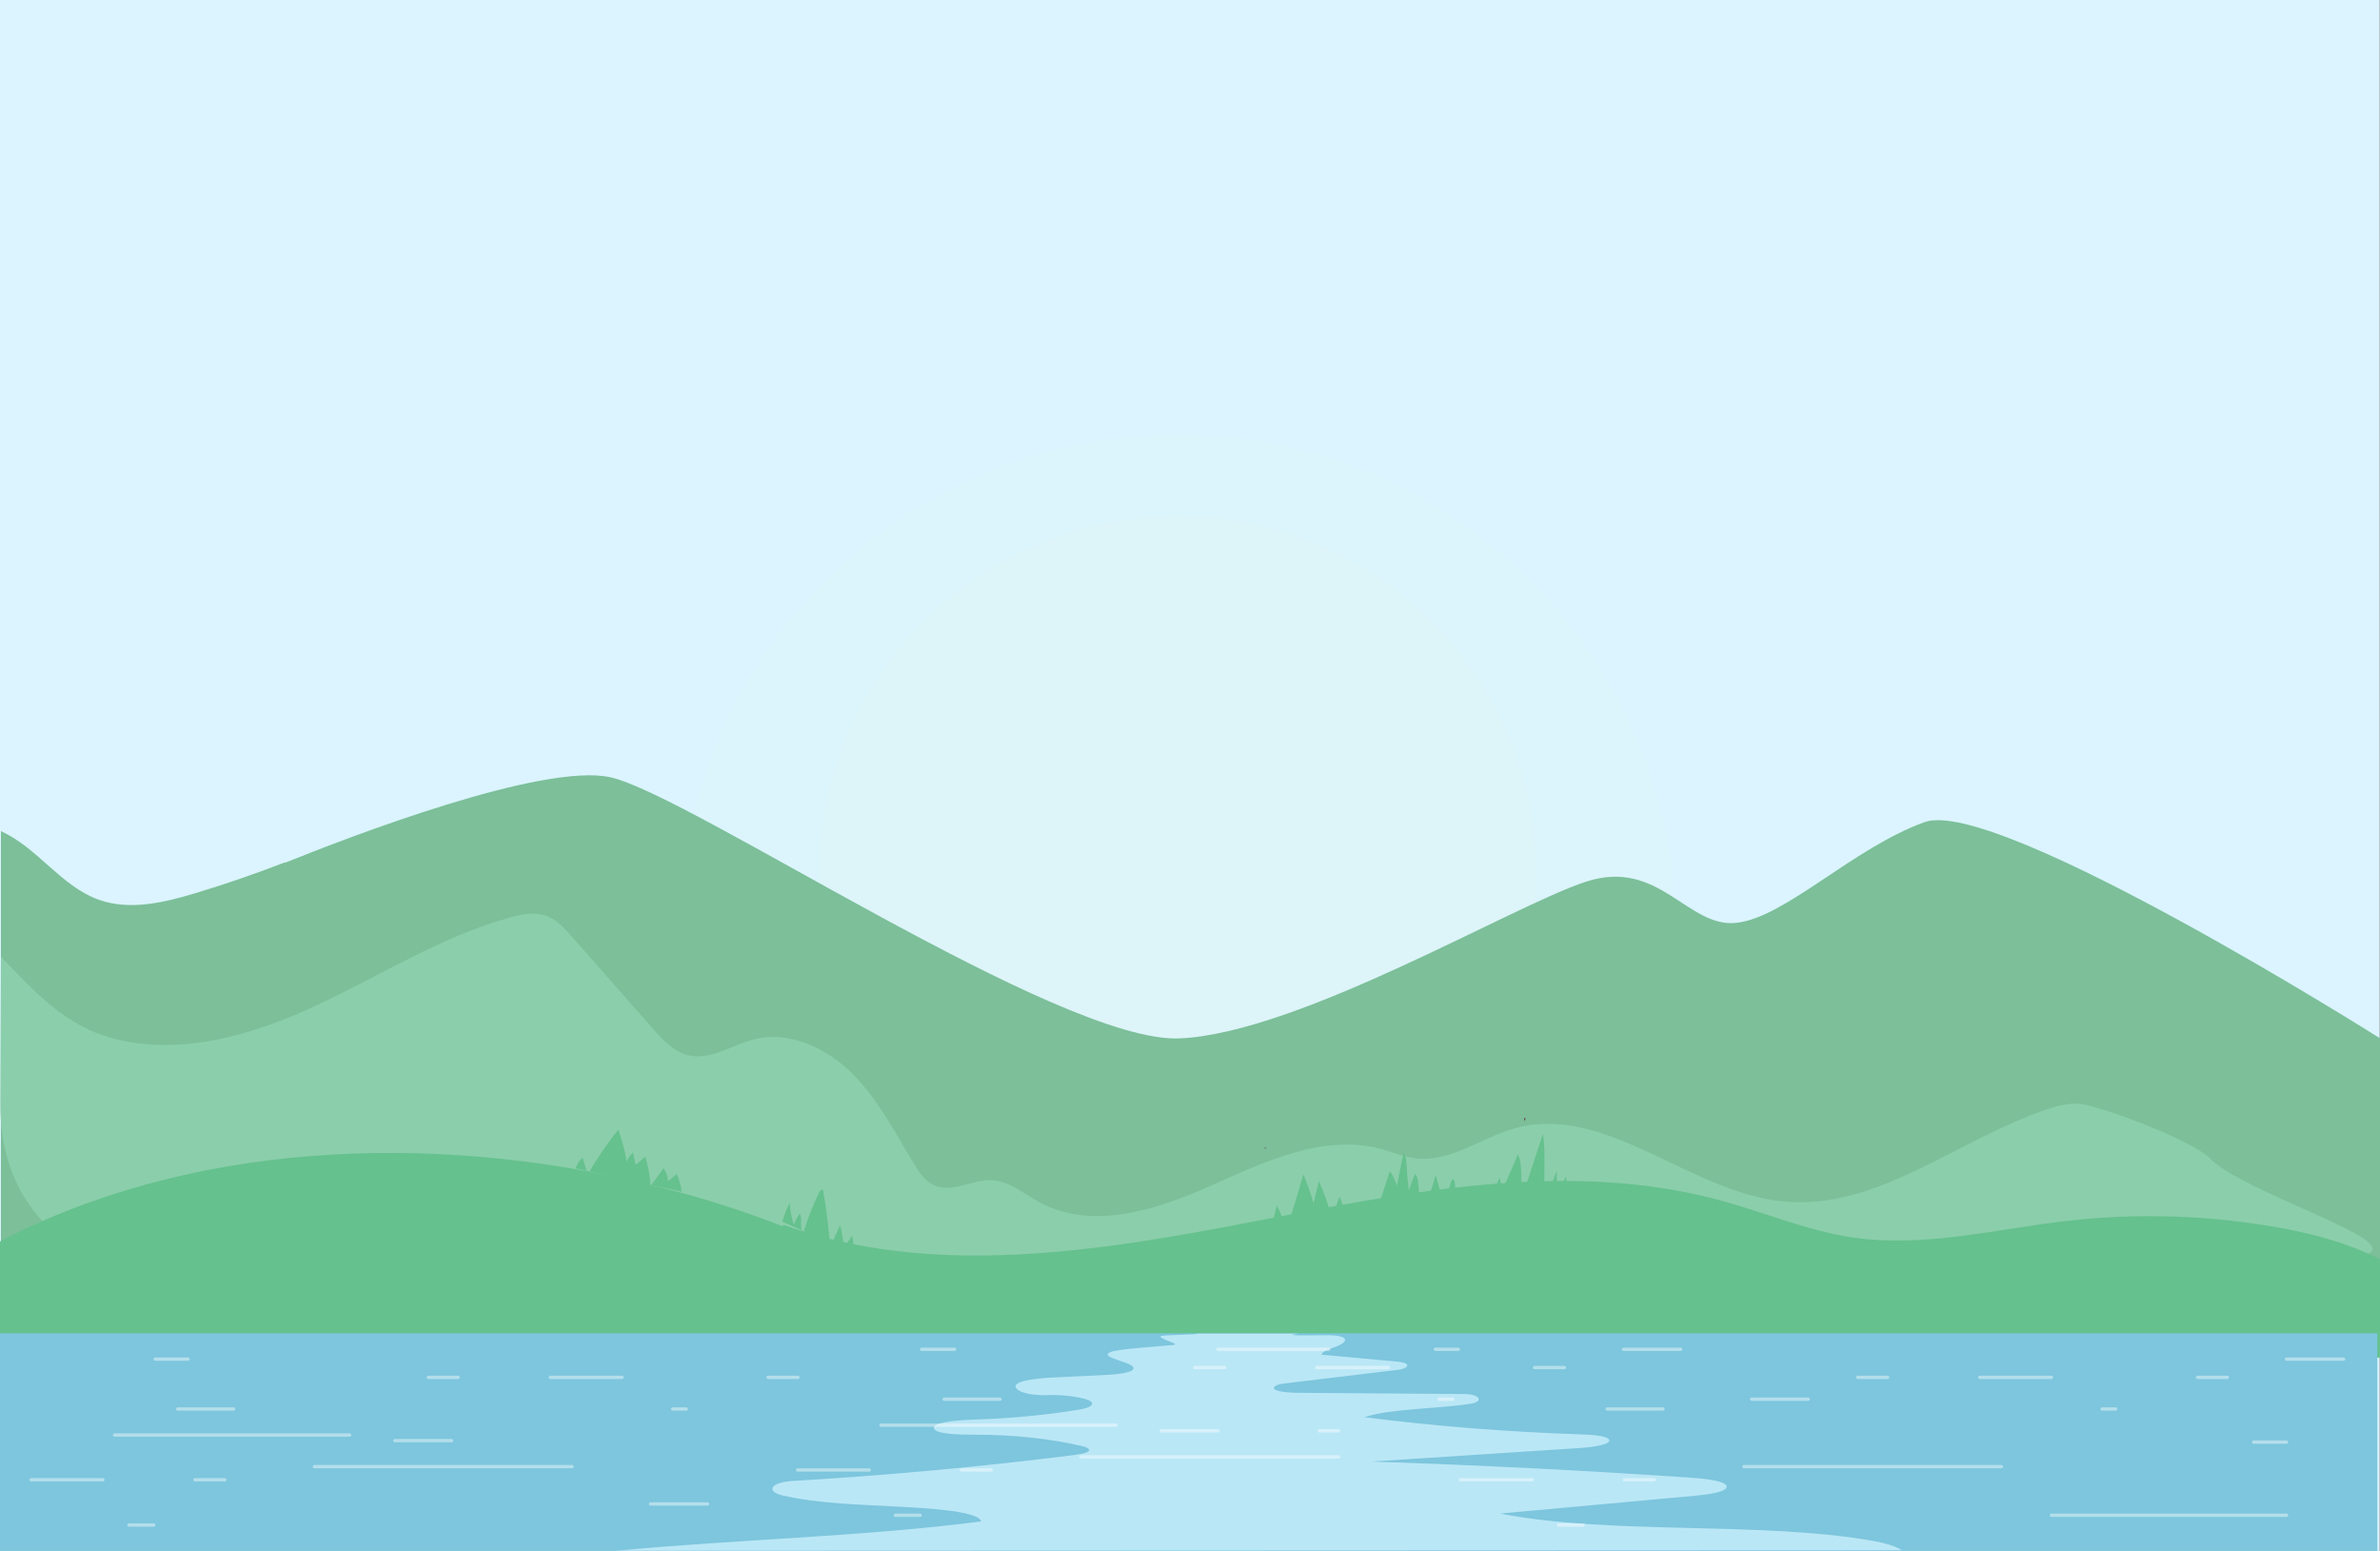 <?xml version="1.0" encoding="utf-8"?>
<!-- Generator: Adobe Illustrator 15.1.0, SVG Export Plug-In . SVG Version: 6.00 Build 0)  -->
<!DOCTYPE svg PUBLIC "-//W3C//DTD SVG 1.1//EN" "http://www.w3.org/Graphics/SVG/1.1/DTD/svg11.dtd">
<svg version="1.1" id="master-artboard" xmlns="http://www.w3.org/2000/svg" xmlns:xlink="http://www.w3.org/1999/xlink" x="0px"
	 y="0px" width="2850px" height="1856.947px" viewBox="0 -56.947 2850 1856.947" enable-background="new 0 -56.947 2850 1856.947"
	 xml:space="preserve">
<rect x="0" y="-56.947" width="2850" height="1856.947" fill="#808080" stroke="none"/>
<g>
	<g>
		<path fill="none" stroke="#F4E8DA" stroke-miterlimit="10" d="M2713.538-130.914"/>
	</g>
</g>
<path fill="#DBF4FF" d="M-0.447-56.947h2850V1800h-2850V-56.947z"/>
<path opacity="0.08" fill="#E5EDD4" enable-background="new    " d="M2007.258,1059.666c0,329.742-267.309,597.051-597.05,597.051
	c-329.742,0-597.051-267.309-597.051-597.051c0-329.742,267.309-597.05,597.051-597.05
	C1739.949,462.616,2007.258,729.924,2007.258,1059.666z"/>
<path opacity="0.08" fill="#E5EDD4" enable-background="new    " d="M1839.877,990.666c0,237.299-192.369,429.67-429.669,429.67l0,0
	c-237.301,0-429.67-192.371-429.67-429.67l0,0c0-237.3,192.369-429.669,429.67-429.669l0,0
	C1647.508,560.997,1839.877,753.366,1839.877,990.666L1839.877,990.666z"/>
<path fill="#7CBF99" d="M2304.574,927.436c-86.219,31.25-166.127,113.84-225.008,120.535
	c-58.881,6.697-92.525-78.125-180.846-49.105c-88.322,29.018-342.768,180.803-485.764,187.5
	c-142.996,6.697-584.6-290.177-681.331-312.5c-80.531-18.584-314.261,71.519-390.299,102.226l-0.015-0.588
	c-35.241,13.707-71.024,26.035-107.239,36.943c-37.728,11.365-78.787,21.115-115.882,7.85
	c-45.161-16.15-73.293-62.465-117.064-82.043v531.592h2849.277v-283.369C2850.404,1186.475,2390.793,896.186,2304.574,927.436z"/>
<path fill="#8BCEAB" d="M2493.662,1265.232c-13.859-2.396-28.014,1.287-41.367,5.707
	c-107.211,35.486-203.426,121.207-315.877,110.781c-112.945-10.469-213.232-118.033-322.52-87.662
	c-40.359,11.217-77.385,41.064-118.955,35.92c-14.057-1.74-27.266-7.469-40.938-11.162
	c-68.658-18.549-139.229,15.018-204.174,44.002c-64.946,28.982-142.095,53.789-204.66,19.969
	c-18.812-10.17-36.252-25.596-57.613-26.584c-23.371-1.08-47.429,15.625-68.803,6.109c-10.824-4.818-17.837-15.322-24.018-25.434
	c-22.766-37.232-42.83-76.898-73.604-107.844c-30.772-30.945-75.674-52.23-117.994-41.58c-26.726,6.727-52.381,25.625-79.155,19.104
	c-17.409-4.242-30.366-18.396-42.202-31.848c-32.396-36.82-64.79-73.641-97.186-110.461c-8.487-9.646-17.462-19.641-29.46-24.24
	c-14.506-5.561-30.779-2.252-45.739,1.938c-81.451,22.811-153.92,69.197-230.565,104.975
	c-76.645,35.779-163.76,61.334-245.337,38.98c-56.063-15.363-91.953-55.426-132.369-97.209l-0.725,177.609
	c0,73.096,29.358,127.844,80.444,166.389c38.217,28.832,90.739,25.949,138.52,22.975c276.286-17.203,553.261,6.533,830.007,12.982
	c201.798,4.703,403.685,0.211,605.486-4.283c226.455-5.041,452.91-10.084,679.365-15.125c43.441-0.967,461.271,11.471,501.405-5.182
	c40.135-16.65-149.129-73.146-188.874-113.645C2625.338,1308.59,2523.793,1270.443,2493.662,1265.232z"/>
<path fill="#65C18E" d="M-141.255,1547.9c27.996-49.223,78.815-84.93,131.757-113.455
	c231.144-124.541,523.025-136.58,783.729-73.961c141.876,34.076,279.82,90.408,386.508,180.596"/>
<path fill="#65C18E" d="M937.955,1409.449c176.567,63.955,374.885,32.617,560.493-3.293
	c185.607-35.908,380.115-75.336,561.996-25.727c53.445,14.578,104.783,36.688,159.852,44.541
	c84.174,12.006,169.01-10.154,253.516-19.957c86.805-10.066,175.371-7.004,261.12,9.029
	c74.789,13.986,153.684,42.443,191.213,103.889c4.113,6.738,7.725,14.781,4.742,22.012c-3.473,8.428-14.113,11.879-23.514,14.271
	c-443.245,112.879-909.999,118.869-1369.185,98.02c-156.547-7.107-313.475-17.311-467.105-46.018
	c-40.468-7.562-82.128-17.037-114.451-40.795c-32.322-23.758-52.616-65.684-37.273-101.135"/>
<path fill="#7DC6DD" d="M-5.256,1539.422h2852.097V1800H-5.256V1539.422z"/>
<g transform="matrix(0.855, 0, 0, 0.855, 197.492, 261.885)" opacity="0.75">
	<path fill="#CFF1FF" d="M1272.4,1664.826c-127.876,16.13-260.081,28.292-394.428,36.294c-29.114,1.735-37.172,14.56-12.746,20.219
		c23.489,5.442,51.874,8.987,79.769,11.09c50.342,3.794,102.996,4.187,151.703,9.947c21.581,2.553,44.927,7.483,46.536,15.234
		c-163.96,21.488-342.833,25.156-512.032,41.22l1801.283-0.784c-7.207-5.435-24.226-10.329-40.674-13.202
		c-159.586-27.865-366.32-7.742-521.776-38.187c90.785-8.29,181.567-16.578,272.349-24.868c20.224-1.847,44.749-5.463,44.97-12.583
		c0.235-7.545-26.715-11.154-48.465-12.642c-148.432-10.157-298.39-17.739-449.087-22.708
		c97.342-6.324,194.684-12.651,292.022-18.978c19.824-1.287,45.345-5.353,40.491-12.016c-3.74-5.124-22.823-6.519-38.269-7.033
		c-103.941-3.46-206.527-11.602-304.237-24.148c37.515-12.146,103.242-11.673,148.079-18.651
		c20.391-3.17,13.842-13.581-8.567-13.746c-77.283-0.569-154.564-1.141-231.84-1.712c-15.762-0.114-37.142-2.121-34.015-7.854
		c1.298-2.382,6.599-4.288,13.319-5.095c53.265-6.388,106.524-12.779,159.785-19.168c8.352-1.001,14.128-3.76,13.314-6.759
		c-0.937-3.481-9.694-4.418-17.522-5.138c-34.118-3.127-68.239-6.256-102.362-9.383c0.48-4.91,13.083-8.48,22.47-12.212
		c11.536-4.59,18.139-12.93-5.938-14.772c-3.04-0.233-6.183-0.302-9.291-0.263c-54.868,0.649-55.501-0.288-38.797-2.299h-141.65
		c-6.057,2.034-50.983,1.634-52.262,3.755c-2.491,4.142,30.073,11.15,17.47,12.249c-27.263,2.373-61.078,4.818-74.845,7.042
		c-5.464,0.88-11.24,1.858-14.349,3.623c-13.448,7.634,35.021,13.209,33.851,22.1c-0.79,6.023-22.881,8.441-40.443,9.275
		c-23.971,1.141-47.947,2.279-71.922,3.419c-26.378,1.255-60.867,5.577-51.354,15.814c5.784,6.224,24.569,9.764,43.575,8.864
		c24.938-1.182,74.039,5.474,59.469,15.469c-2.888,1.979-7.788,3.55-13.615,4.528c-46.749,7.867-97.815,12.75-149.766,14.331
		c-25.084,0.763-59.4,4.183-55.549,12.644c3.472,7.63,34.089,8.542,56.792,8.494c54.081-0.117,108.154,5.673,152.208,16.349
		c3.904,0.946,6.838,2.329,7.899,3.92C1296.944,1660.972,1283.594,1663.413,1272.4,1664.826z"/>
</g>
<path opacity="0.42" fill="none" stroke="#FFFFFF" stroke-width="4" stroke-linecap="round" stroke-miterlimit="10" enable-background="new    " d="
	M1072.224,1757.33h29.654"/>
<path opacity="0.42" fill="none" stroke="#FFFFFF" stroke-width="4" stroke-linecap="round" stroke-miterlimit="10" enable-background="new    " d="
	M1103.669,1558.613h39.354"/>
<path opacity="0.42" fill="none" stroke="#FFFFFF" stroke-width="4" stroke-linecap="round" stroke-miterlimit="10" enable-background="new    " d="
	M1458.467,1558.613h132.826"/>
<path opacity="0.42" fill="none" stroke="#FFFFFF" stroke-width="4" stroke-linecap="round" stroke-miterlimit="10" enable-background="new    " d="
	M1718.774,1558.613h27.561"/>
<path opacity="0.42" fill="none" stroke="#FFFFFF" stroke-width="4" stroke-linecap="round" stroke-miterlimit="10" enable-background="new    " d="
	M1944.131,1558.613h68.371"/>
<path opacity="0.42" fill="none" stroke="#FFFFFF" stroke-width="4" stroke-linecap="round" stroke-miterlimit="10" enable-background="new    " d="
	M1576.752,1580.482h85.9"/>
<path opacity="0.42" fill="none" stroke="#FFFFFF" stroke-width="4" stroke-linecap="round" stroke-miterlimit="10" enable-background="new    " d="
	M1837.557,1580.482h35.777"/>
<path opacity="0.42" fill="none" stroke="#FFFFFF" stroke-width="4" stroke-linecap="round" stroke-miterlimit="10" enable-background="new    " d="
	M1430.694,1580.482h35.777"/>
<path opacity="0.42" fill="none" stroke="#FFFFFF" stroke-width="4" stroke-linecap="round" stroke-miterlimit="10" enable-background="new    " d="
	M1054.92,1649.482h281.562"/>
<path opacity="0.42" fill="none" stroke="#FFFFFF" stroke-width="4" stroke-linecap="round" stroke-miterlimit="10" enable-background="new    " d="
	M1040.968,1703.104h-85.9"/>
<path opacity="0.42" fill="none" stroke="#FFFFFF" stroke-width="4" stroke-linecap="round" stroke-miterlimit="10" enable-background="new    " d="
	M1187.026,1703.104h-35.776"/>
<path opacity="0.42" fill="none" stroke="#FFFFFF" stroke-width="4" stroke-linecap="round" stroke-miterlimit="10" enable-background="new    " d="
	M1130.621,1618.35h66.854"/>
<path opacity="0.42" fill="none" stroke="#FFFFFF" stroke-width="4" stroke-linecap="round" stroke-miterlimit="10" enable-background="new    " d="
	M1723.26,1618.35h16.281"/>
<path opacity="0.42" fill="none" stroke="#FFFFFF" stroke-width="4" stroke-linecap="round" stroke-miterlimit="10" enable-background="new    " d="
	M1294.343,1687.35h308.478"/>
<path opacity="0.42" fill="none" stroke="#FFFFFF" stroke-width="4" stroke-linecap="round" stroke-miterlimit="10" enable-background="new    " d="
	M1390.64,1656.219h67.828"/>
<path opacity="0.42" fill="none" stroke="#FFFFFF" stroke-width="4" stroke-linecap="round" stroke-miterlimit="10" enable-background="new    " d="
	M1579.766,1656.219h23.055"/>
<path fill="#65C18E" d="M689.327,1342.02c1.633-4.912,4.485-9.414,8.227-12.99c2.104,6.756,4.207,13.512,6.311,20.27
	c10.735-18.781,22.958-36.713,36.512-53.572c4.51,12.365,7.871,25.15,10.025,38.135c1.79-4.055,4.37-7.76,7.551-10.846
	c1.098,4.875,2.196,9.75,3.293,14.625c3.849-3.205,7.698-6.412,11.547-9.619c3.386,11.434,5.51,23.24,6.323,35.137
	c5.175-7.137,10.35-14.271,15.525-21.408c3.271,4.498,5.119,10.014,5.221,15.576c3.54-2.844,7.079-5.688,10.619-8.529
	c2.817,6.746,4.806,13.838,5.906,21.064"/>
<path fill="#65C18E" d="M936.824,1405.77c2.201-7.756,5.192-15.287,8.91-22.441c0.525,8.947,2.151,17.828,4.829,26.381
	c1.763-4.771,4.119-9.324,7-13.518c4.38,6.527-1.477,17.482,4.722,22.318c4.908-16.494,11.199-32.576,18.784-48.025
	c0.884-1.799,2.825-3.904,4.476-2.766c4.036,22.592,6.857,45.398,8.449,68.293c4.036-8.668,8.074-17.336,12.111-26.002
	c2.098,8.934,3.617,18.004,4.545,27.133c3.255-4.885,6.511-9.77,9.766-14.654c1.598,7.01,2.159,14.254,1.661,21.424"/>
<path fill="#672140" d="M1515.077,1318.924c0.213-0.656,0.418-1.314,0.631-1.973l-1.199,0.248
	C1514.698,1317.775,1514.891,1318.348,1515.077,1318.924z"/>
<g transform="matrix(1, 0, 0, 1, 0, 0)">
	<path fill="#672140" d="M1825.727,1285.672c0.348-1.262,0.711-2.52,1.076-3.775l-1.619-0.092
		C1825.35,1283.096,1825.518,1284.385,1825.727,1285.672z"/>
</g>
<g>
	<g transform="matrix(1, 0, 0, 1, 0, 0)">
		<path fill="#65C18E" d="M1523.194,1417.189l16.814-3.482c-3.094-9.412-6.768-18.633-11.01-27.586
			C1526.256,1396.303,1524.313,1406.703,1523.194,1417.189z"/>
	</g>
	<path fill="#65C18E" d="M1595.321,1402.246l15.74-3.26c-1.439-8.012-3.783-15.861-6.969-23.352
		c-3.033,8.486-6.064,16.971-9.096,25.457c-4.156-14.992-9.383-29.688-15.65-43.926c-2.27,8.859-4.365,17.762-6.309,26.697
		c-3.562-11.791-7.643-23.426-12.229-34.855c-6.158,21.594-12.699,43.08-19.602,64.449l31.568-6.541l21.125-3.729
		c0.062,0.15,0.123,0.301,0.186,0.449c0.061-0.172,0.123-0.344,0.184-0.514l1.234-0.219
		C1595.446,1402.686,1595.381,1402.467,1595.321,1402.246z"/>
	<g transform="matrix(1, 0, 0, 1, 0, 0)">
		<path fill="#65C18E" d="M1698.508,1362.131c-0.309-4.814-0.574-10.277-4.256-13.395c-2.504,6.533-4.865,13.121-7.096,19.754
			c-1.328-9.68-2.266-19.412-2.777-29.168c-0.293-5.584-0.545-11.484-3.582-16.18c-2.701,13.254-5.402,26.508-8.104,39.762
			c-1.896-6.309-4.424-12.352-8.424-17.541c-5.258,16.301-10.516,32.604-15.773,48.904l55.145-5.66
			C1700.815,1380.047,1699.086,1371.127,1698.508,1362.131z"/>
	</g>
	<path fill="#65C18E" d="M1741.899,1358.375c-0.164-1.559-1.096-3.65-2.576-3.135c-0.756,0.264-1.094,1.125-1.342,1.889
		c-3.045,9.432-6.092,18.865-9.139,28.297c-3.186-11.805-6.371-23.609-9.557-35.416c-3.945,12.824-7.891,25.648-11.836,38.473
		l37.148-4.613C1743.7,1375.371,1742.799,1366.873,1741.899,1358.375z"/>
	<path fill="#65C18E" d="M1847.606,1300.674c-8.316,25.361-16.635,50.723-24.949,76.084l28.027,1.555
		C1847.352,1352.643,1851.774,1326.264,1847.606,1300.674z"/>
	<path fill="#65C18E" d="M1875.055,1351.953c-3.736,7.287-6.791,14.924-9.113,22.777c-1.619-9.822-2.152-19.822-1.586-29.762
		c-4.723,10.873-8.746,22.049-12.053,33.434l25.533,1.416C1877.991,1370.463,1877.055,1361.092,1875.055,1351.953z"/>
	<path fill="#65C18E" d="M1821.653,1348.143c-0.23-7.785-0.527-15.85-3.986-22.83c-6.211,14.375-12.422,28.748-18.633,43.121
		c-1.035-5.076-2.072-10.152-3.109-15.229c-4.006,7.32-6.902,15.25-8.559,23.43l7.9,0.518c-0.174,0.402-0.348,0.809-0.523,1.213
		l26.148,0.564c0.279,0.172,0.578,0.314,0.924,0.385c0.039-0.121,0.08-0.24,0.119-0.361l0.635,0.014
		c-0.018-0.596-0.035-1.189-0.053-1.787c0.045-0.141,0.092-0.279,0.137-0.422l-0.15-0.008
		C1822.221,1367.215,1821.936,1357.68,1821.653,1348.143z"/>
</g>
<path opacity="0.42" fill="none" stroke="#FFFFFF" stroke-width="4" stroke-linecap="round" stroke-miterlimit="10" enable-background="new    " d="
	M154.436,1769.068h29.654"/>
<path opacity="0.42" fill="none" stroke="#FFFFFF" stroke-width="4" stroke-linecap="round" stroke-miterlimit="10" enable-background="new    " d="
	M185.881,1570.352h39.354"/>
<path opacity="0.42" fill="none" stroke="#FFFFFF" stroke-width="4" stroke-linecap="round" stroke-miterlimit="10" enable-background="new    " d="
	M778.972,1743.762h68.37"/>
<path opacity="0.42" fill="none" stroke="#FFFFFF" stroke-width="4" stroke-linecap="round" stroke-miterlimit="10" enable-background="new    " d="
	M658.965,1592.221h85.9"/>
<path opacity="0.42" fill="none" stroke="#FFFFFF" stroke-width="4" stroke-linecap="round" stroke-miterlimit="10" enable-background="new    " d="
	M919.768,1592.221h35.777"/>
<path opacity="0.42" fill="none" stroke="#FFFFFF" stroke-width="4" stroke-linecap="round" stroke-miterlimit="10" enable-background="new    " d="
	M512.906,1592.221h35.776"/>
<path opacity="0.42" fill="none" stroke="#FFFFFF" stroke-width="4" stroke-linecap="round" stroke-miterlimit="10" enable-background="new    " d="
	M137.132,1661.221h281.562"/>
<path opacity="0.42" fill="none" stroke="#FFFFFF" stroke-width="4" stroke-linecap="round" stroke-miterlimit="10" enable-background="new    " d="
	M123.18,1714.842h-85.9"/>
<path opacity="0.42" fill="none" stroke="#FFFFFF" stroke-width="4" stroke-linecap="round" stroke-miterlimit="10" enable-background="new    " d="
	M269.238,1714.842h-35.776"/>
<path opacity="0.42" fill="none" stroke="#FFFFFF" stroke-width="4" stroke-linecap="round" stroke-miterlimit="10" enable-background="new    " d="
	M212.833,1630.09h66.854"/>
<path opacity="0.42" fill="none" stroke="#FFFFFF" stroke-width="4" stroke-linecap="round" stroke-miterlimit="10" enable-background="new    " d="
	M805.472,1630.09h16.281"/>
<path opacity="0.42" fill="none" stroke="#FFFFFF" stroke-width="4" stroke-linecap="round" stroke-miterlimit="10" enable-background="new    " d="
	M376.555,1699.09h308.479"/>
<path opacity="0.42" fill="none" stroke="#FFFFFF" stroke-width="4" stroke-linecap="round" stroke-miterlimit="10" enable-background="new    " d="
	M472.851,1667.959h67.828"/>
<path opacity="0.42" fill="none" stroke="#FFFFFF" stroke-width="4" stroke-linecap="round" stroke-miterlimit="10" enable-background="new    " d="
	M1866.135,1769.07h29.654"/>
<path opacity="0.42" fill="none" stroke="#FFFFFF" stroke-width="4" stroke-linecap="round" stroke-miterlimit="10" enable-background="new    " d="
	M2698.689,1669.711h39.354"/>
<path opacity="0.42" fill="none" stroke="#FFFFFF" stroke-width="4" stroke-linecap="round" stroke-miterlimit="10" enable-background="new    " d="
	M2738.042,1570.354h68.369"/>
<path opacity="0.42" fill="none" stroke="#FFFFFF" stroke-width="4" stroke-linecap="round" stroke-miterlimit="10" enable-background="new    " d="
	M2370.663,1592.223h85.9"/>
<path opacity="0.42" fill="none" stroke="#FFFFFF" stroke-width="4" stroke-linecap="round" stroke-miterlimit="10" enable-background="new    " d="
	M2631.467,1592.223h35.777"/>
<path opacity="0.42" fill="none" stroke="#FFFFFF" stroke-width="4" stroke-linecap="round" stroke-miterlimit="10" enable-background="new    " d="
	M2224.604,1592.223h35.777"/>
<path opacity="0.42" fill="none" stroke="#FFFFFF" stroke-width="4" stroke-linecap="round" stroke-miterlimit="10" enable-background="new    " d="
	M2456.563,1757.33h281.562"/>
<path opacity="0.42" fill="none" stroke="#FFFFFF" stroke-width="4" stroke-linecap="round" stroke-miterlimit="10" enable-background="new    " d="
	M1834.877,1714.844h-85.9"/>
<path opacity="0.42" fill="none" stroke="#FFFFFF" stroke-width="4" stroke-linecap="round" stroke-miterlimit="10" enable-background="new    " d="
	M1980.936,1714.844h-35.775"/>
<path opacity="0.42" fill="none" stroke="#FFFFFF" stroke-width="4" stroke-linecap="round" stroke-miterlimit="10" enable-background="new    " d="
	M1924.532,1630.09h66.854"/>
<path opacity="0.42" fill="none" stroke="#FFFFFF" stroke-width="4" stroke-linecap="round" stroke-miterlimit="10" enable-background="new    " d="
	M2517.17,1630.09h16.281"/>
<path opacity="0.42" fill="none" stroke="#FFFFFF" stroke-width="4" stroke-linecap="round" stroke-miterlimit="10" enable-background="new    " d="
	M2088.252,1699.09h308.479"/>
<path opacity="0.42" fill="none" stroke="#FFFFFF" stroke-width="4" stroke-linecap="round" stroke-miterlimit="10" enable-background="new    " d="
	M2097.487,1618.35h67.828"/>
</svg>
